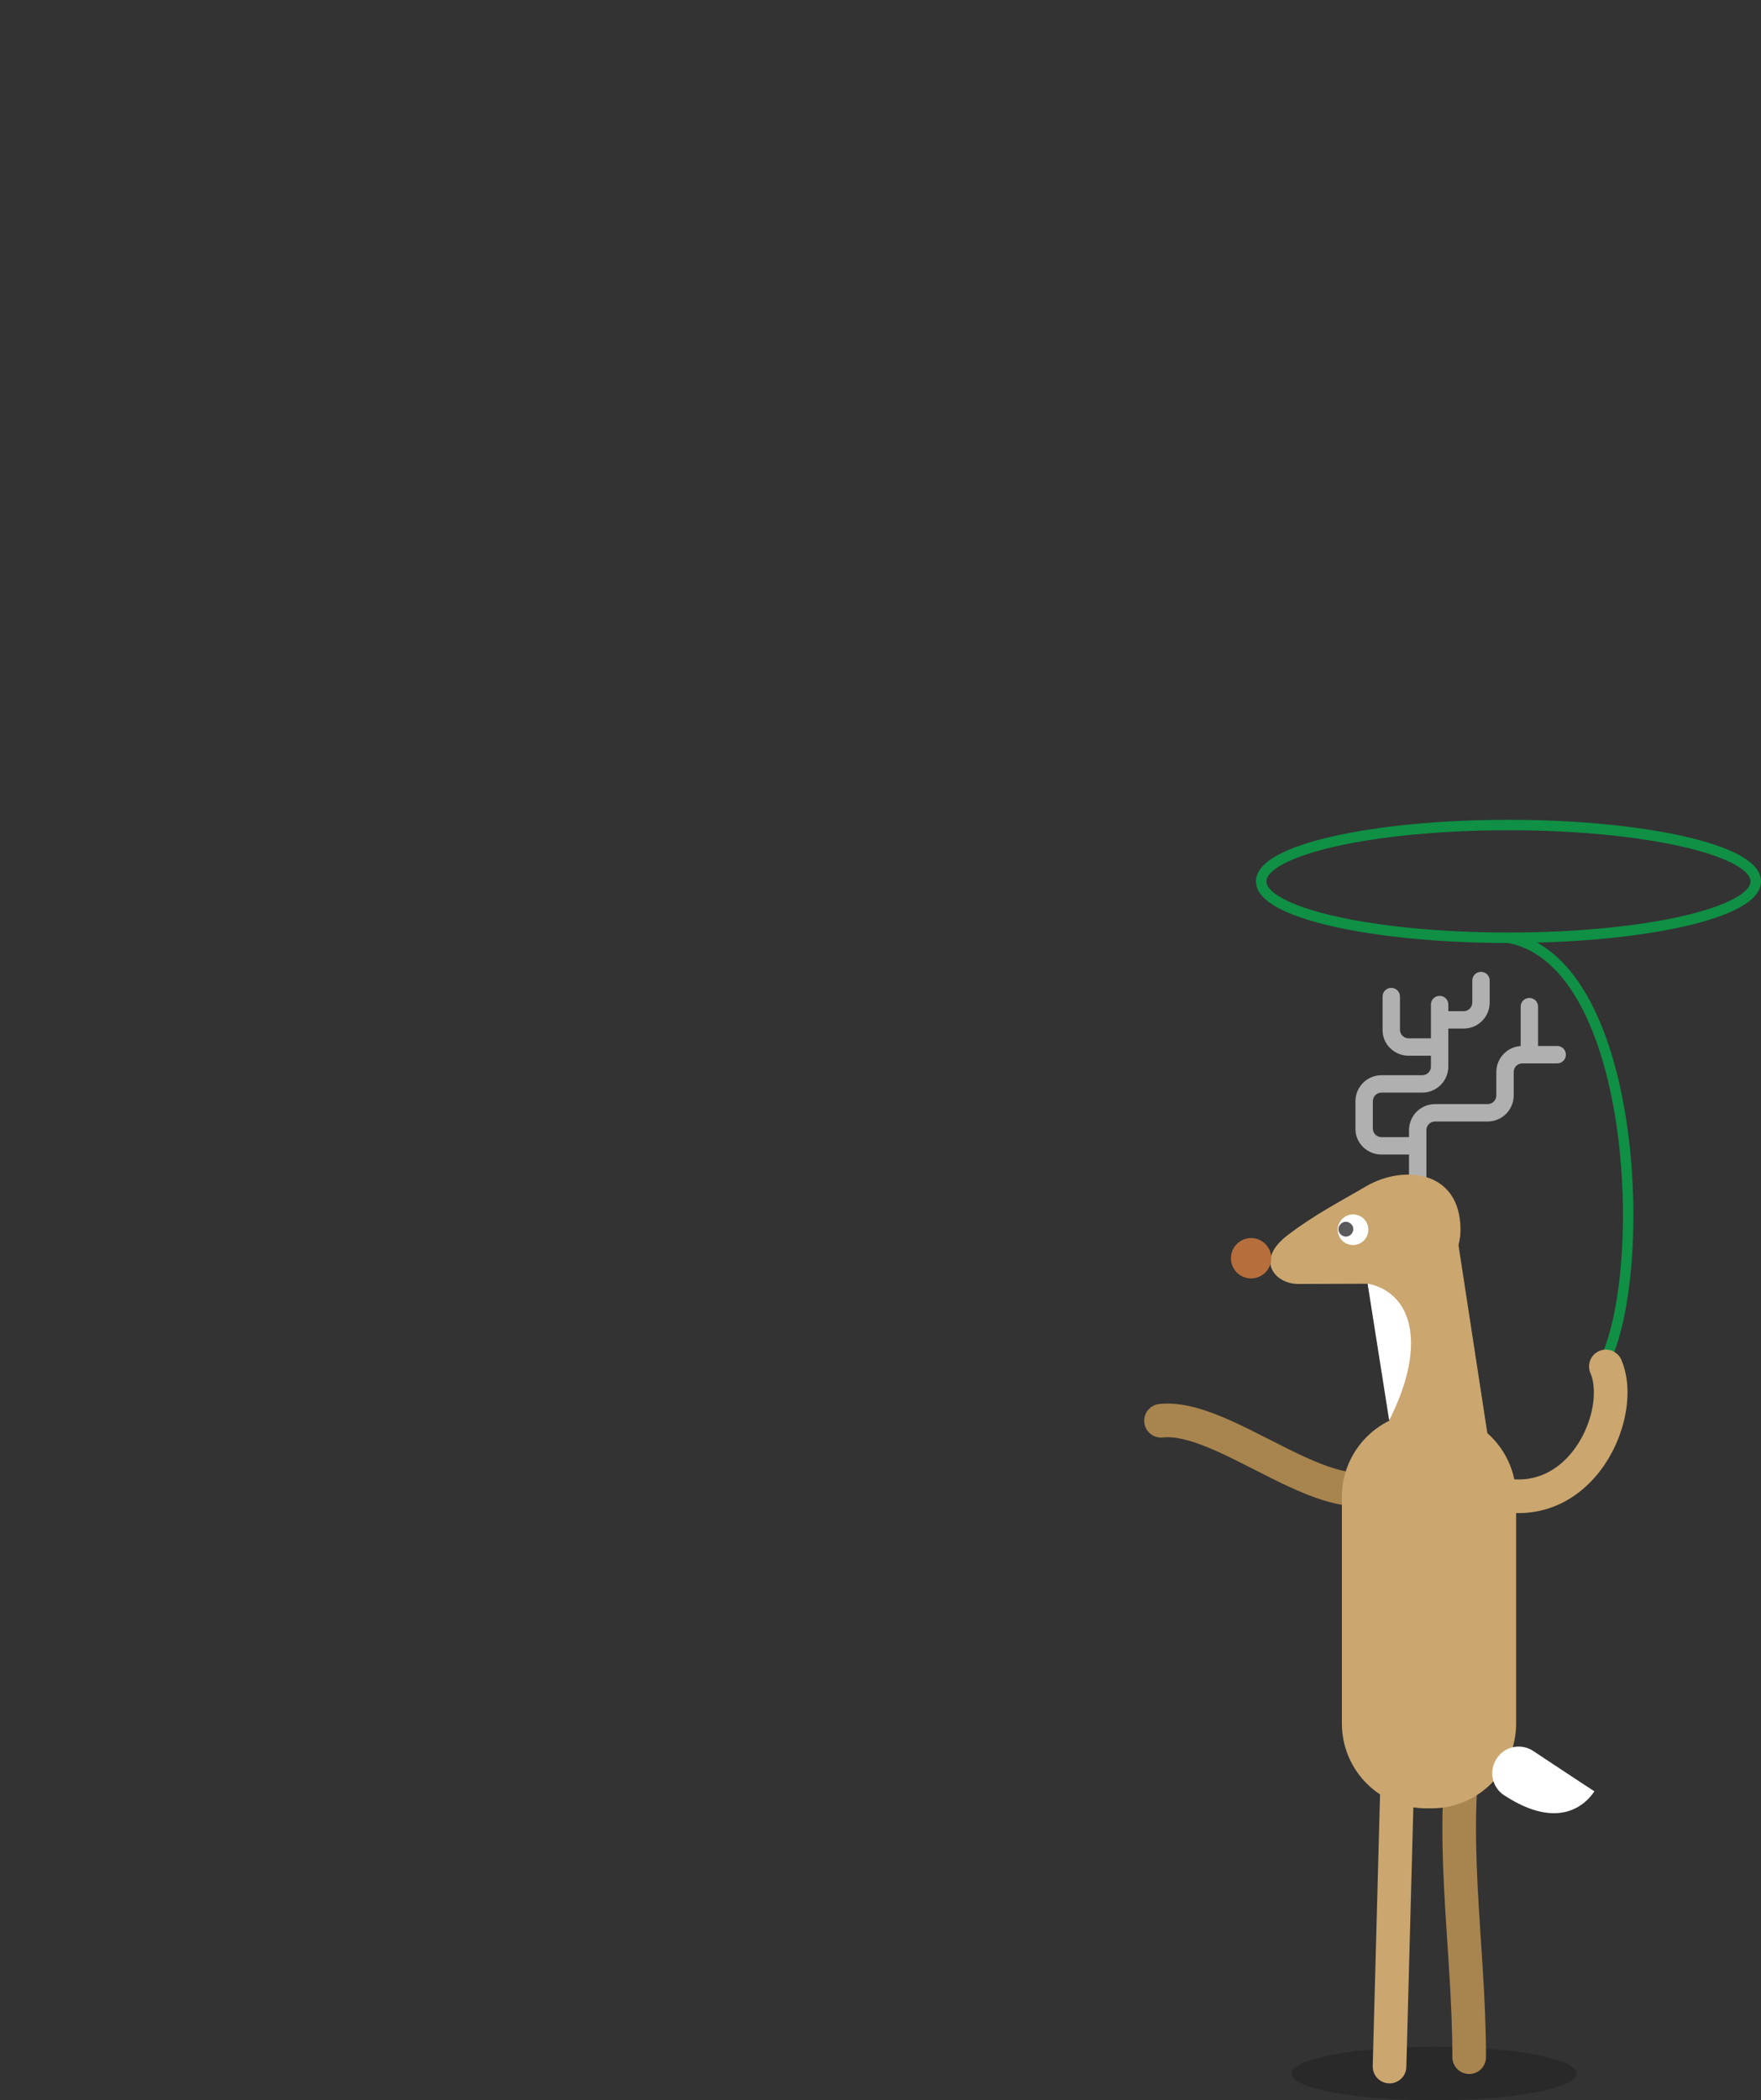 <svg xmlns="http://www.w3.org/2000/svg" viewBox="0 0 506.3 603.6"><rect x="0" y="0" width="506.3" height="603.6" fill="#333333" stroke="none"/><style>.st0{fill:#cba66f}.st1{fill:#b0b0b0}.st2{fill:#fff}.st3{fill:#5a5a5d}.st4{fill:#b66e3d}.st5{fill:none;stroke:#0f9045;stroke-width:3;stroke-miterlimit:10}.st6{opacity:.2;fill:#010101}.st7,.st8{fill:none;stroke:#a8854f;stroke-width:9.67;stroke-linecap:round;stroke-linejoin:round;stroke-miterlimit:10}.st8{stroke:#cba66f}.st9{display:none}.st10{display:inline}</style><g id="Layer_2"><path class="st0" d="M410.1 475c0 7.7 6.2 13.9 13.9 13.9l-.5.5c7.7 0 10.2-30.3 10.2-37.9L419.2 357c0-7.7-6.2-13.9-13.9-13.9s-13.9 6.2-13.9 13.9l18.7 118z"/><path class="st1" d="M407.6 342.4c1.4 0 2.5-1.1 2.5-2.5v-15.1c0-1.4 1.1-2.5 2.5-2.5h15.1c4.2 0 7.5-3.4 7.5-7.5v-6.7c0-1.4 1.1-2.5 2.5-2.5h10c1.4 0 2.5-1.1 2.5-2.5s-1.1-2.5-2.5-2.5h-10c-4.2 0-7.5 3.4-7.5 7.5v6.7c0 1.4-1.1 2.5-2.5 2.5h-15.1c-4.2 0-7.5 3.4-7.5 7.5v15.1c0 1.4 1.1 2.5 2.5 2.5z"/><path class="st1" d="M397.2 331.8h8.9c1.4 0 2.5-1.1 2.5-2.5s-1.1-2.5-2.5-2.5h-8.9c-1.4 0-2.5-1.1-2.5-2.5v-7.8c0-1.4 1.1-2.5 2.5-2.5h11.7c4.2 0 7.5-3.4 7.5-7.5v-17.8c0-1.4-1.1-2.5-2.5-2.5s-2.5 1.1-2.5 2.5v17.8c0 1.4-1.1 2.5-2.5 2.5h-11.7c-4.2 0-7.5 3.4-7.5 7.5v7.8c-.1 4.1 3.3 7.5 7.5 7.5z"/><path class="st1" d="M405 303.4h7.8c1.4 0 2.5-1.1 2.5-2.5s-1.1-2.5-2.5-2.5H405c-1.4 0-2.5-1.1-2.5-2.5v-9.5c0-1.4-1.1-2.5-2.5-2.5s-2.5 1.1-2.5 2.5v9.5c-.1 4.1 3.3 7.5 7.5 7.5zM439.7 304.8c1.4 0 2.5-1.1 2.5-2.5v-13c0-1.4-1.1-2.5-2.5-2.5s-2.5 1.1-2.5 2.5v13c0 1.4 1.2 2.5 2.5 2.5zM414.5 295.6h6.3c4.2 0 7.5-3.4 7.5-7.5v-6.3c0-1.4-1.1-2.5-2.5-2.5s-2.5 1.1-2.5 2.5v6.3c0 1.4-1.1 2.5-2.5 2.5h-6.3c-1.4 0-2.5 1.1-2.5 2.5s1.1 2.5 2.5 2.5z"/><path class="st0" d="M419.9 353.4c0-17-16.2-18.8-27.1-12.5-7.1 4.2-14.8 8.1-22.5 14-9.7 7.3-3.7 14.1 3 14.1 0 0 24.1-.1 29.9-.1 5.7 0 16.7-3.8 16.7-15.5"/><path class="st2" d="M384.6 353.4c0 2.5 2 4.4 4.4 4.4 2.5 0 4.4-2 4.4-4.4 0-2.5-2-4.4-4.4-4.4-2.4 0-4.4 2-4.4 4.4"/><path class="st3" d="M385.9 351.4c-1 .6-1.4 1.9-.8 2.9.6 1 1.9 1.4 2.9.8 1-.6 1.4-1.9.8-2.9-.6-1-1.9-1.4-2.9-.8"/><path class="st4" d="M353.9 361.6c0 3.2 2.6 5.8 5.8 5.8 3.2 0 5.8-2.6 5.8-5.8 0-3.2-2.6-5.8-5.8-5.8-3.2 0-5.8 2.6-5.8 5.8"/><path class="st2" d="M399.4 408.2c11.5-22.8 5.9-37-6.2-39.3l6.2 39.3z"/><g><path class="st5" d="M460.3 393.2c14.1-24 11.3-116.7-26.6-123.7"/><ellipse class="st5" cx="433.7" cy="253.3" rx="71.1" ry="16.2"/><ellipse class="st6" cx="412.3" cy="595.9" rx="41" ry="7.7"/><path class="st7" d="M422.3 494c-6.3 31.6.1 64.1.1 97.2M404.7 417.4c-12 29.3-49.5-11.5-70.9-9.1"/><path class="st0" d="M385.8 430.2v65.1c0 13.5 10.9 24.4 24.4 24.4h1.3c13.5 0 24.4-10.9 24.4-24.4v-65.1c0-13.5-10.9-24.4-24.4-24.4h-1.3c-13.5 0-24.4 10.9-24.4 24.4z"/><path class="st8" d="M401.8 508.7l-2.3 85.2M461.7 392.7c6.7 15.5-11.4 51.9-43.8 31"/><g><path class="st2" d="M430.3 505.4c-2.3 3.5-1.4 8.2 2.1 10.5 16 10.5 23.7 2.4 26-1.1-1.6-1-14.1-9.3-17.6-11.6-3.5-2.3-8.2-1.4-10.5 2.2z"/></g></g></g><g id="Layer_3" class="st9"><g class="st10"><path class="st5" d="M372.7 337.6c-89.1-50.1-122.7-95-160.6-102"/><ellipse class="st5" cx="185.2" cy="220.6" rx="71.1" ry="16.2"/><path class="st7" d="M372.7 337.6c85.8 35.7 77.7 107 45.3 86.1"/><path class="st0" d="M410.2 475c0 7.7 6.2 13.9 13.9 13.9l-.5.5c7.7 0 10.2-30.3 10.2-37.9L419.3 357c0-7.7-6.2-13.9-13.9-13.9s-13.9 6.2-13.9 13.9l18.7 118z"/><path class="st1" d="M407.7 342.4c1.4 0 2.5-1.1 2.5-2.5v-15.1c0-1.4 1.1-2.5 2.5-2.5h15.1c4.2 0 7.5-3.4 7.5-7.5v-6.7c0-1.4 1.1-2.5 2.5-2.5h10c1.4 0 2.5-1.1 2.5-2.5s-1.1-2.5-2.5-2.5h-10c-4.2 0-7.5 3.4-7.5 7.5v6.7c0 1.4-1.1 2.5-2.5 2.5h-15.1c-4.2 0-7.5 3.4-7.5 7.5v15.1c-.1 1.4 1.1 2.5 2.5 2.5z"/><path class="st1" d="M397.2 331.8h8.9c1.4 0 2.5-1.1 2.5-2.5s-1.1-2.5-2.5-2.5h-8.9c-1.4 0-2.5-1.1-2.5-2.5v-7.8c0-1.4 1.1-2.5 2.5-2.5h11.7c4.2 0 7.5-3.4 7.5-7.5v-17.8c0-1.4-1.1-2.5-2.5-2.5s-2.5 1.1-2.5 2.5v17.8c0 1.4-1.1 2.5-2.5 2.5h-11.7c-4.2 0-7.5 3.4-7.5 7.5v7.8c0 4.1 3.4 7.5 7.5 7.5z"/><path class="st1" d="M405 303.4h7.8c1.4 0 2.5-1.1 2.5-2.5s-1.1-2.5-2.5-2.5H405c-1.4 0-2.5-1.1-2.5-2.5v-9.5c0-1.4-1.1-2.5-2.5-2.5s-2.5 1.1-2.5 2.5v9.5c0 4.1 3.4 7.5 7.5 7.5zM439.8 304.8c1.4 0 2.5-1.1 2.5-2.5v-13c0-1.4-1.1-2.5-2.5-2.5s-2.5 1.1-2.5 2.5v13c0 1.4 1.1 2.5 2.5 2.5zM414.6 295.6h6.3c4.2 0 7.5-3.4 7.5-7.5v-6.3c0-1.4-1.1-2.5-2.5-2.5s-2.5 1.1-2.5 2.5v6.3c0 1.4-1.1 2.5-2.5 2.5h-6.3c-1.4 0-2.5 1.1-2.5 2.5s1.1 2.5 2.5 2.5z"/><path class="st0" d="M419.9 353.4c0-17-16.2-18.8-27.1-12.5-7.1 4.2-14.8 8.1-22.5 14-9.7 7.3-3.7 14.1 3 14.1 0 0 24.1-.1 29.9-.1 5.7 0 16.7-3.8 16.7-15.5"/><path class="st2" d="M384.6 353.4c0 2.5 2 4.4 4.4 4.4 2.5 0 4.4-2 4.4-4.4 0-2.5-2-4.4-4.4-4.4-2.4 0-4.4 2-4.4 4.4"/><path class="st3" d="M385.9 351.4c-1 .6-1.4 1.9-.8 2.9.6 1 1.9 1.4 2.9.8 1-.6 1.4-1.9.8-2.9-.6-1-1.9-1.4-2.9-.8"/><path class="st4" d="M353.9 361.6c0 3.2 2.6 5.8 5.8 5.8 3.2 0 5.8-2.6 5.8-5.8 0-3.2-2.6-5.8-5.8-5.8-3.2 0-5.8 2.6-5.8 5.8"/><path class="st2" d="M399.5 408.2c11.5-22.8 5.9-37-6.2-39.3l6.2 39.3z"/><g><ellipse class="st6" cx="412.4" cy="595.9" rx="41" ry="7.7"/><path class="st7" d="M422.3 494c-6.3 31.6.1 64.1.1 97.2"/><path class="st8" d="M404.7 417.4c-12 29.3-49.5-11.5-70.9-9.1"/><path class="st0" d="M385.8 430.2v65.1c0 13.5 10.9 24.4 24.4 24.4h1.3c13.5 0 24.4-10.9 24.4-24.4v-65.1c0-13.5-10.9-24.4-24.4-24.4h-1.3c-13.5 0-24.4 10.9-24.4 24.4z"/><path class="st8" d="M401.8 508.7l-2.3 85.2"/><path class="st2" d="M430.3 505.4c-2.3 3.5-1.4 8.2 2.1 10.5 16 10.5 23.7 2.4 26-1.1-1.6-1-14.1-9.3-17.6-11.6-3.4-2.3-8.1-1.4-10.5 2.2z"/></g></g></g><g id="Layer_1" class="st9"><g class="st10"><path class="st5" d="M372.6 337.6C262.2 238.5 73.9 78.3 36.3 40.8M10 2.3c-1.1-.6-2.5-1-3.8-.7-2.2.5-4.1 2.5-4.5 4.8-.4 1.8-.1 4 .5 5.8 3.1 10.4 9.7 19.7 18.5 26 2.3 1.7 4.8 3.1 7.5 3.8s5.8.5 8.2-1.1c2.9-2 3.8-6.9 1-8.7"/><path class="st7" d="M372.6 337.6c85.8 35.7 77.7 107 45.3 86.1"/><path class="st0" d="M410.1 475c0 7.7 6.2 13.9 13.9 13.9l-.5.5c7.7 0 10.2-30.3 10.2-37.9L419.2 357c0-7.7-6.2-13.9-13.9-13.9s-13.9 6.2-13.9 13.9l18.7 118z"/><path class="st1" d="M407.6 342.4c1.4 0 2.5-1.1 2.5-2.5v-15.1c0-1.4 1.1-2.5 2.5-2.5h15.1c4.2 0 7.5-3.4 7.5-7.5v-6.7c0-1.4 1.1-2.5 2.5-2.5h10c1.4 0 2.5-1.1 2.5-2.5s-1.1-2.5-2.5-2.5h-10c-4.2 0-7.5 3.4-7.5 7.5v6.7c0 1.4-1.1 2.5-2.5 2.5h-15.1c-4.2 0-7.5 3.4-7.5 7.5v15.1c0 1.4 1.1 2.5 2.5 2.5z"/><path class="st1" d="M397.2 331.8h8.9c1.4 0 2.5-1.1 2.5-2.5s-1.1-2.5-2.5-2.5h-8.9c-1.4 0-2.5-1.1-2.5-2.5v-7.8c0-1.4 1.1-2.5 2.5-2.5h11.7c4.2 0 7.5-3.4 7.5-7.5v-17.8c0-1.4-1.1-2.5-2.5-2.5s-2.5 1.1-2.5 2.5v17.8c0 1.4-1.1 2.5-2.5 2.5h-11.7c-4.2 0-7.5 3.4-7.5 7.5v7.8c-.1 4.1 3.3 7.5 7.5 7.5z"/><path class="st1" d="M405 303.4h7.8c1.4 0 2.5-1.1 2.5-2.5s-1.1-2.5-2.5-2.5H405c-1.4 0-2.5-1.1-2.5-2.5v-9.5c0-1.4-1.1-2.5-2.5-2.5s-2.5 1.1-2.5 2.5v9.5c-.1 4.1 3.3 7.5 7.5 7.5zM439.7 304.8c1.4 0 2.5-1.1 2.5-2.5v-13c0-1.4-1.1-2.5-2.5-2.5s-2.5 1.1-2.5 2.5v13c0 1.4 1.1 2.5 2.5 2.5zM414.5 295.6h6.3c4.2 0 7.5-3.4 7.5-7.5v-6.3c0-1.4-1.1-2.5-2.5-2.5s-2.5 1.1-2.5 2.5v6.3c0 1.4-1.1 2.5-2.5 2.5h-6.3c-1.4 0-2.5 1.1-2.5 2.5s1.1 2.5 2.5 2.5z"/><path class="st0" d="M419.9 353.4c0-17-16.2-18.8-27.1-12.5-7.1 4.2-14.8 8.1-22.5 14-9.7 7.3-3.7 14.1 3 14.1 0 0 24.1-.1 29.9-.1 5.7 0 16.7-3.8 16.7-15.5"/><path class="st2" d="M384.6 353.4c0 2.5 2 4.4 4.4 4.4 2.5 0 4.4-2 4.4-4.4 0-2.5-2-4.4-4.4-4.4-2.5 0-4.4 2-4.4 4.4"/><path class="st3" d="M385.8 351.4c-1 .6-1.4 1.9-.8 2.9.6 1 1.9 1.4 2.9.8 1-.6 1.4-1.9.8-2.9-.5-1-1.8-1.4-2.9-.8"/><path class="st4" d="M353.9 361.6c0 3.2 2.6 5.8 5.8 5.8 3.2 0 5.8-2.6 5.8-5.8 0-3.2-2.6-5.8-5.8-5.8-3.2 0-5.8 2.6-5.8 5.8"/><path class="st2" d="M399.4 408.2c11.5-22.8 5.9-37-6.2-39.3l6.2 39.3z"/><g><ellipse class="st6" cx="412.3" cy="595.9" rx="41" ry="7.7"/><path class="st7" d="M422.3 494c-6.3 31.6.1 64.1.1 97.2"/><path class="st8" d="M404.7 417.4c-12 29.3-49.5-11.5-70.9-9.1"/><path class="st0" d="M385.8 430.2v65.1c0 13.5 10.9 24.4 24.4 24.4h1.3c13.5 0 24.4-10.9 24.4-24.4v-65.1c0-13.5-10.9-24.4-24.4-24.4h-1.3c-13.5 0-24.4 10.9-24.4 24.4z"/><path class="st8" d="M401.7 508.7l-2.2 85.2"/><path class="st2" d="M430.3 505.4c-2.3 3.5-1.4 8.2 2.1 10.5 16 10.5 23.7 2.4 26-1.1-1.6-1-14.1-9.3-17.6-11.6-3.5-2.3-8.2-1.4-10.5 2.2z"/></g></g></g></svg>